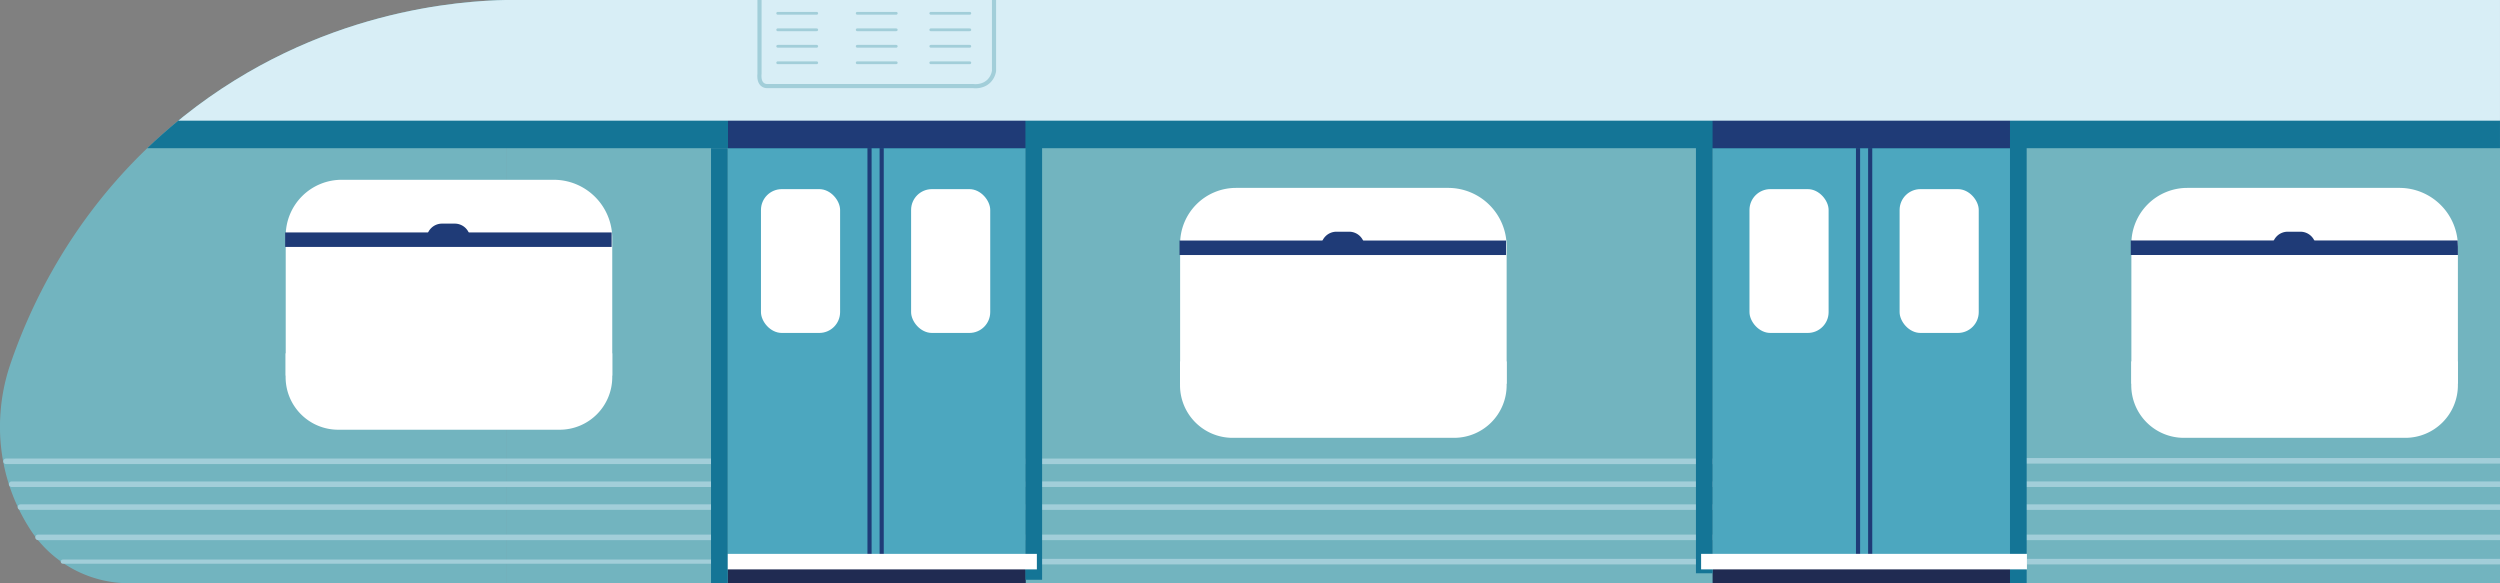 <svg xmlns="http://www.w3.org/2000/svg" viewBox="0 0 1806.28 421.39"><rect x="0" y="0" width="1806.28" height="421.39" fill="#808080" stroke="none"/><defs><style>.cls-1{fill:#72b4bf;}.cls-13,.cls-14,.cls-2,.cls-3,.cls-4,.cls-6,.cls-9{fill:none;}.cls-13,.cls-14,.cls-2,.cls-3,.cls-4{stroke:#a2ced9;}.cls-13,.cls-14,.cls-2,.cls-6,.cls-9{stroke-miterlimit:10;}.cls-2,.cls-3{stroke-width:4px;}.cls-14,.cls-3,.cls-4{stroke-linecap:round;}.cls-3,.cls-4{stroke-linejoin:bevel;}.cls-13,.cls-4,.cls-6,.cls-9{stroke-width:3px;}.cls-5{fill:#4ca7bf;}.cls-6{stroke:#1f3b77;}.cls-7{fill:#fff;}.cls-8{fill:#202b52;}.cls-9{stroke:#fff;}.cls-10{fill:#147596;}.cls-11{fill:#1f3b77;}.cls-12{fill:#d8eef6;}.cls-14{stroke-width:2px;}</style></defs><g id="FOND_TRAIN" data-name="FOND TRAIN"><path class="cls-1" d="M134,85.23C231,8,334.84,1.87,367.46,1.26V422.64H94.8a85,85,0,0,1-70.74-37.31c-.48-.72-1-1.46-1.45-2.21A136.51,136.51,0,0,1,1.59,299,140.18,140.18,0,0,1,8,266.36c.24-.73.48-1.46.73-2.19,13.86-40.58,42.11-101.45,98.85-155.85Q118.13,98.21,130,88.44c.68-.56,1.37-1.13,2.06-1.68S133.35,85.74,134,85.23Z" transform="translate(-1.19 -1.25)"/><rect class="cls-1" x="366.28" y="87.18" width="1440" height="334.2"/></g><g id="TRAITS"><line class="cls-2" x1="1237.56" y1="349.85" x2="740.88" y2="349.85"/><line class="cls-2" x1="1237.56" y1="333.32" x2="740.88" y2="333.32"/><line class="cls-2" x1="1806.28" y1="349.85" x2="1454.62" y2="349.85"/><line class="cls-2" x1="1806.28" y1="332.95" x2="1454.62" y2="332.95"/><line class="cls-2" x1="1237.56" y1="366.4" x2="740.88" y2="366.4"/><line class="cls-2" x1="1806.28" y1="366.4" x2="1454.62" y2="366.4"/><line class="cls-2" x1="1237.56" y1="388.25" x2="740.88" y2="388.25"/><line class="cls-2" x1="1806.28" y1="388.25" x2="1454.62" y2="388.25"/><polyline class="cls-2" points="740.88 405.79 749.16 405.79 1229.07 405.79 1237.56 405.79"/><polyline class="cls-2" points="1806.28 405.79 1464.5 405.79 1454.62 405.79"/><polyline class="cls-3" points="8.39 349.85 361.15 349.85 517.72 349.85"/><polyline class="cls-3" points="4.35 333.3 361.15 333.3 517.72 333.3"/><polyline class="cls-3" points="27.47 388.25 361.15 388.25 517.72 388.25"/><polyline class="cls-3" points="14.74 366.4 361.15 366.4 517.72 366.4"/><polyline class="cls-4" points="45.38 405.79 361.15 405.79 478.07 405.79 517.72 405.79"/></g><g id="PORTE_DROITE" data-name="PORTE DROITE"><rect class="cls-5" x="1237.56" y="85.51" width="217.06" height="335.87"/><rect class="cls-6" x="1342.45" y="87.18" width="8.78" height="331.71"/><rect class="cls-7" x="1372.49" y="136.65" width="57.17" height="103.9" rx="15.04"/><rect class="cls-7" x="1264.02" y="136.65" width="57.17" height="103.9" rx="15.04"/><rect class="cls-8" x="1237.39" y="410.1" width="217.07" height="11.21"/><line class="cls-9" x1="1351.24" y1="405.79" x2="1342.45" y2="405.79"/><rect class="cls-10" x="1225.34" y="89.64" width="12.05" height="324.56"/><rect class="cls-10" x="1452.24" y="89.64" width="12.05" height="331.67"/><rect class="cls-7" x="1229.07" y="400.17" width="235.43" height="11.21"/></g><g id="PORTE"><rect class="cls-5" x="525.99" y="85.51" width="214.89" height="335.87"/><rect class="cls-8" x="525.77" y="410.12" width="215.34" height="11.21"/><rect class="cls-6" x="628.24" y="88.56" width="8.78" height="317.23"/><rect class="cls-7" x="658.28" y="136.65" width="57.17" height="103.9" rx="15.04"/><rect class="cls-7" x="549.81" y="136.65" width="57.17" height="103.9" rx="15.04"/><rect class="cls-10" x="740.88" y="104.64" width="12.05" height="314.25"/><rect class="cls-7" x="513.72" y="400.18" width="235.43" height="11.21"/><rect class="cls-10" x="513.72" y="107.06" width="12.05" height="314.25"/></g><g id="DÉCO_APRÈS_HAUT_DU_TRAIN" data-name="DÉCO APRÈS HAUT DU TRAIN"><path class="cls-10" d="M1807.46,86.75v21.56H107.58Q118.13,98.2,130,88.43c.68-.56,1.37-1.13,2.06-1.68Z" transform="translate(-1.19 -1.25)"/><rect class="cls-11" x="525.99" y="85.51" width="214.89" height="21.56"/><rect class="cls-11" x="1237.35" y="85.51" width="214.89" height="21.56"/></g><g id="FENETRE"><path class="cls-7" d="M893.06,135.76h153.24A42.27,42.27,0,0,1,1088.57,178v99.23a0,0,0,0,1,0,0H852.65a0,0,0,0,1,0,0V176.17A40.41,40.41,0,0,1,893.06,135.76Z"/><path class="cls-7" d="M852.65,261.13h235.92a0,0,0,0,1,0,0v17.21a38,38,0,0,1-38,38h-160a38,38,0,0,1-38-38V261.13A0,0,0,0,1,852.65,261.13Z"/><rect class="cls-11" x="852.22" y="173.79" width="235.92" height="10.47"/><path class="cls-11" d="M965.58,167.42h9.22a11.11,11.11,0,0,1,11.11,11.11v1.37a0,0,0,0,1,0,0H954.47a0,0,0,0,1,0,0v-1.37A11.11,11.11,0,0,1,965.58,167.42Z"/><path class="cls-7" d="M1580.35,135.76H1733.6A42.27,42.27,0,0,1,1775.86,178v99.23a0,0,0,0,1,0,0H1539.94a0,0,0,0,1,0,0V176.17A40.41,40.41,0,0,1,1580.35,135.76Z"/><path class="cls-7" d="M1539.94,261.13h235.92a0,0,0,0,1,0,0v17.21a38,38,0,0,1-38,38h-160a38,38,0,0,1-38-38V261.13A0,0,0,0,1,1539.94,261.13Z"/><path class="cls-11" d="M1777.05,185.49l-236.35,0V175l236.14,0q.15,2.21.21,4.56C1777.1,181.63,1777.1,183.61,1777.05,185.49Z" transform="translate(-1.19 -1.25)"/><path class="cls-11" d="M1652.87,167.42h9.22a11.11,11.11,0,0,1,11.11,11.11v1.37a0,0,0,0,1,0,0h-31.43a0,0,0,0,1,0,0v-1.37A11.11,11.11,0,0,1,1652.87,167.42Z"/><path class="cls-7" d="M246.85,129.9H400.09a42.27,42.27,0,0,1,42.27,42.27V271.4a0,0,0,0,1,0,0H206.44a0,0,0,0,1,0,0V170.31A40.41,40.41,0,0,1,246.85,129.9Z"/><path class="cls-7" d="M206.44,255.27H442.36a0,0,0,0,1,0,0v17.21a38,38,0,0,1-38,38h-160a38,38,0,0,1-38-38V255.27a0,0,0,0,1,0,0Z"/><rect class="cls-11" x="206.01" y="167.94" width="235.92" height="10.47"/><path class="cls-11" d="M319.36,161.57h9.22a11.11,11.11,0,0,1,11.11,11.11V174a0,0,0,0,1,0,0H308.26a0,0,0,0,1,0,0v-1.37A11.11,11.11,0,0,1,319.36,161.57Z"/></g><g id="HAUT_DU_TRAIN" data-name="HAUT DU TRAIN"><path class="cls-12" d="M1807.46,1.25V88.43H130c.68-.56,1.37-1.13,2.06-1.68s1.27-1,1.91-1.53c97-77.28,200.85-83.36,233.47-84Z" transform="translate(-1.19 -1.25)"/><path class="cls-13" d="M719.38,1.25V52.52a13.27,13.27,0,0,1-3.61,7.22c-4.51,4.53-10.71,3.8-11.5,3.69H555.41s-6.31.42-5.47-8.83V1.25" transform="translate(-1.19 -1.25)"/><line class="cls-14" x1="561.89" y1="9.61" x2="590.1" y2="9.61"/><line class="cls-14" x1="561.89" y1="21.53" x2="590.1" y2="21.53"/><line class="cls-14" x1="561.89" y1="33.44" x2="590.1" y2="33.44"/><line class="cls-14" x1="561.89" y1="45.35" x2="590.1" y2="45.35"/><line class="cls-14" x1="619.33" y1="9.61" x2="647.55" y2="9.61"/><line class="cls-14" x1="619.33" y1="21.53" x2="647.55" y2="21.53"/><line class="cls-14" x1="619.33" y1="33.44" x2="647.55" y2="33.44"/><line class="cls-14" x1="619.33" y1="45.35" x2="647.55" y2="45.35"/><line class="cls-14" x1="672.49" y1="9.61" x2="700.71" y2="9.61"/><line class="cls-14" x1="672.49" y1="21.53" x2="700.71" y2="21.53"/><line class="cls-14" x1="672.49" y1="33.44" x2="700.71" y2="33.44"/><line class="cls-14" x1="672.49" y1="45.35" x2="700.71" y2="45.35"/></g></svg>